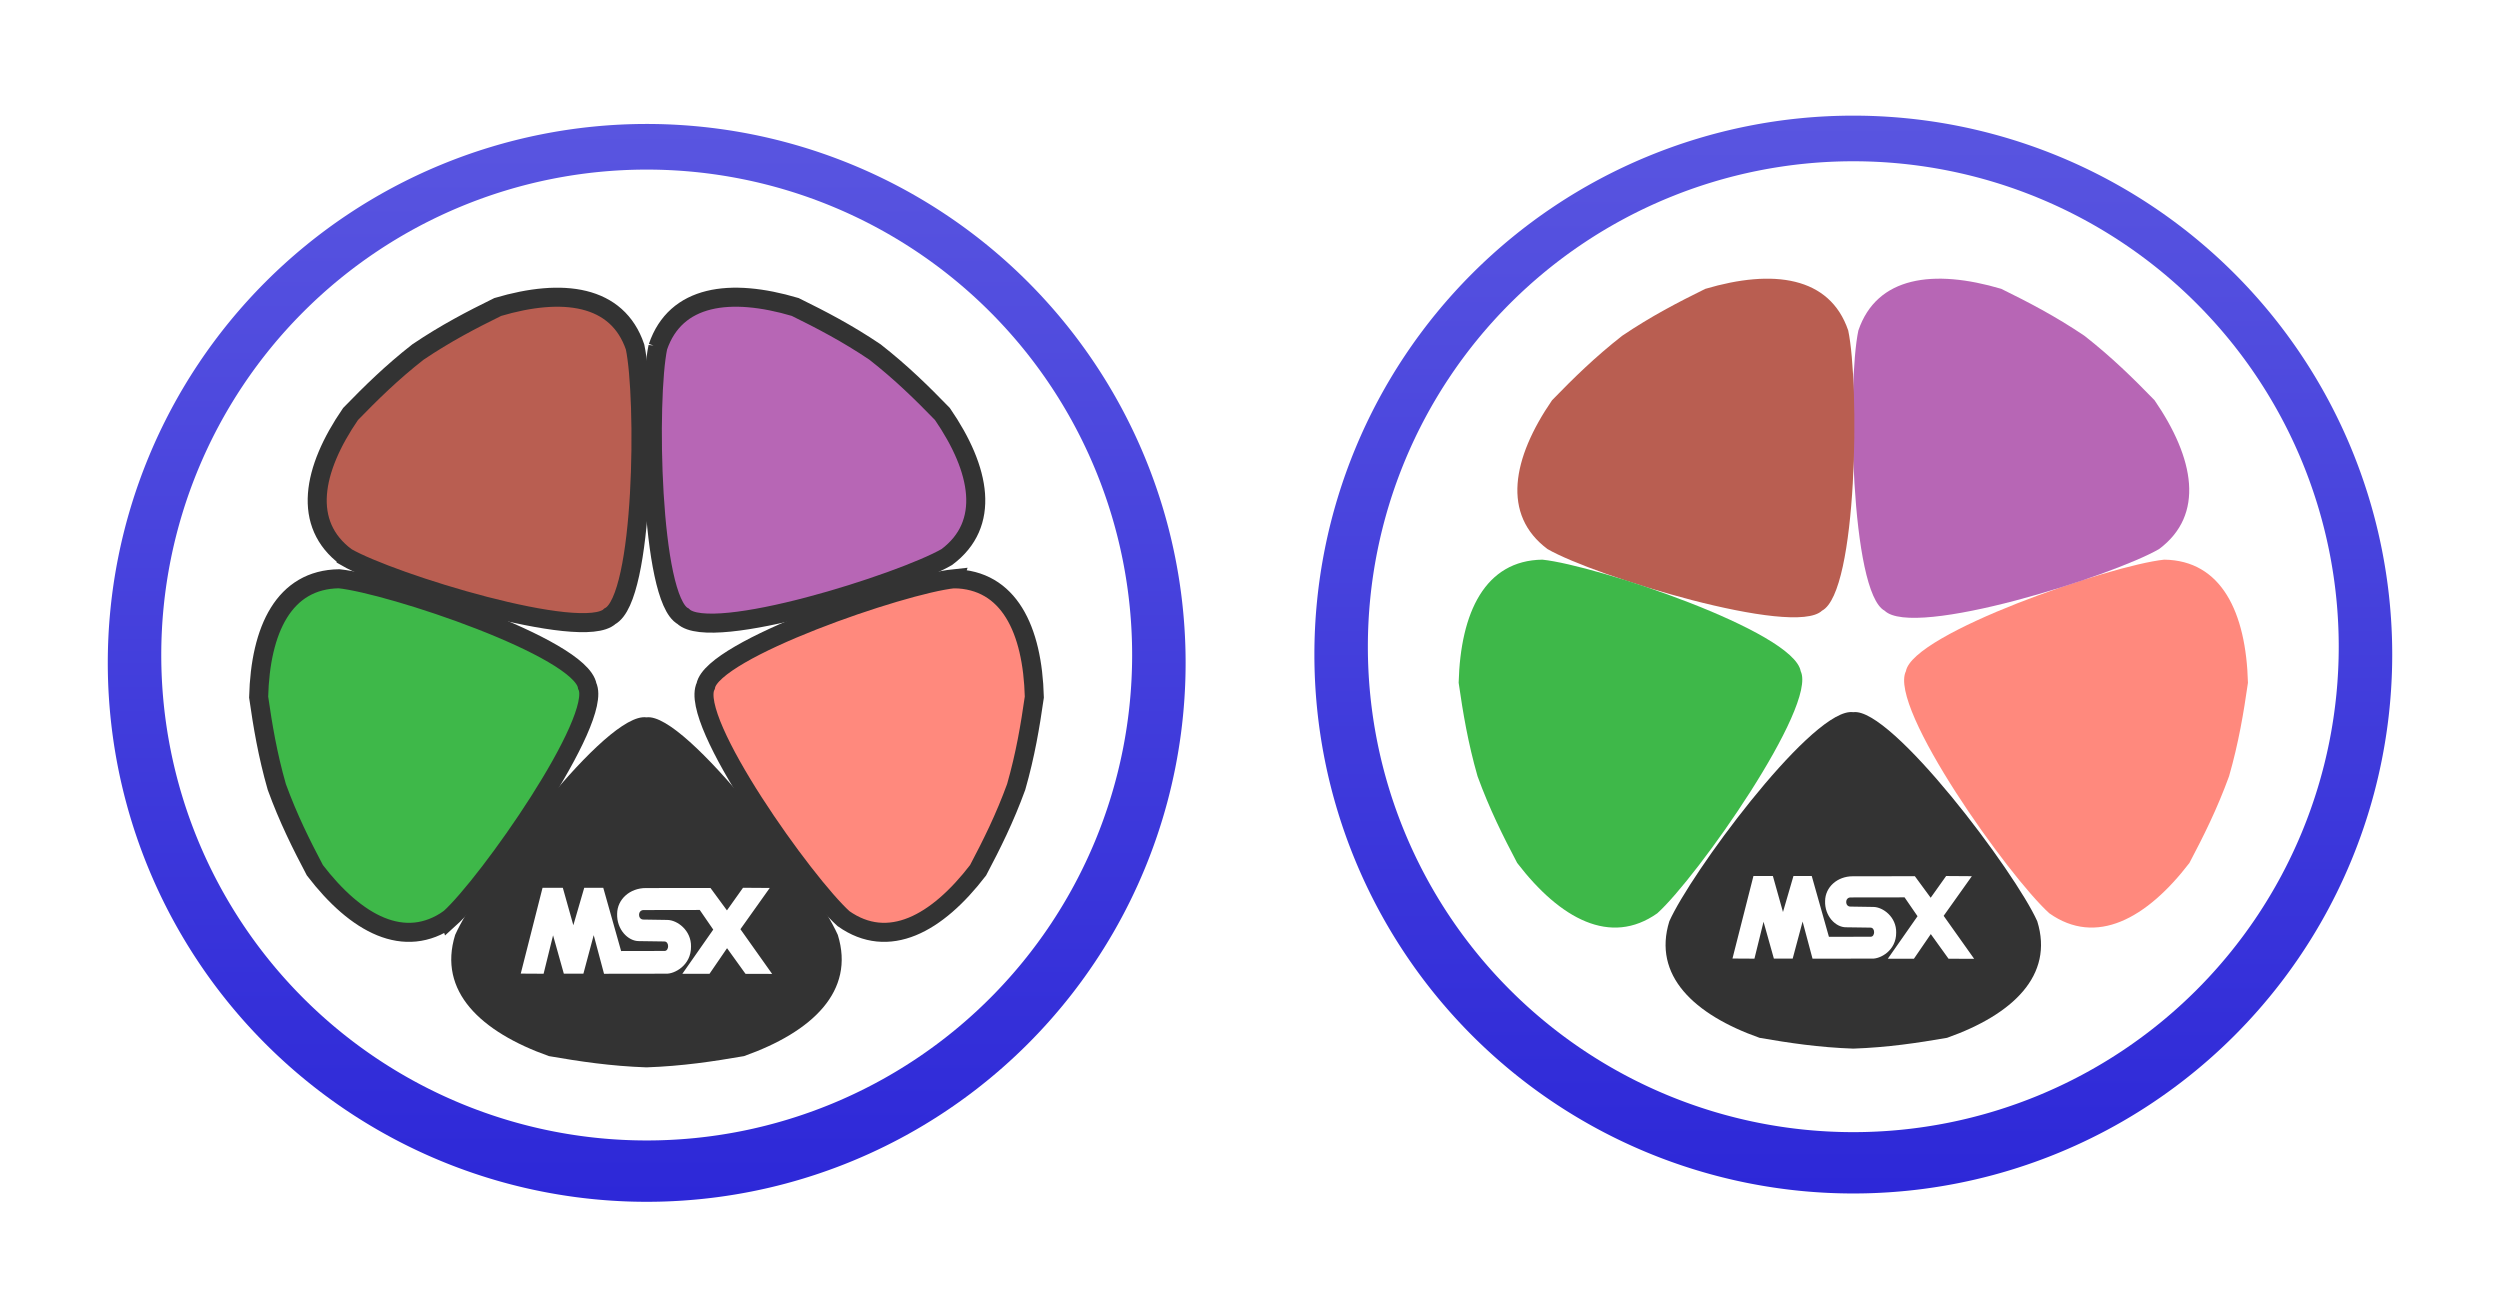 <?xml version="1.0" encoding="UTF-8" standalone="no"?>
<!-- Created with Inkscape (http://www.inkscape.org/) -->

<svg
   xmlns:dc="http://purl.org/dc/elements/1.1/"
   xmlns:cc="http://creativecommons.org/ns#"
   xmlns:rdf="http://www.w3.org/1999/02/22-rdf-syntax-ns#"
   xmlns:svg="http://www.w3.org/2000/svg"
   xmlns="http://www.w3.org/2000/svg"
   xmlns:xlink="http://www.w3.org/1999/xlink"
   xmlns:sodipodi="http://sodipodi.sourceforge.net/DTD/sodipodi-0.dtd"
   xmlns:inkscape="http://www.inkscape.org/namespaces/inkscape"
   id="svg4206"
   version="1.1"
   inkscape:version="0.91 r13725"
   width="318.153"
   height="165.659"
   viewBox="0 0 318.153 165.659"
   sodipodi:docname="CocoaMSX-Pod.svg">
  <defs
     id="defs4210">
    <linearGradient
       inkscape:collect="always"
       id="linearGradient8419">
      <stop
         style="stop-color:#5955e0;stop-opacity:1;"
         offset="0"
         id="stop8421" />
      <stop
         style="stop-color:#2d28d8;stop-opacity:1"
         offset="1"
         id="stop8423" />
    </linearGradient>
    <filter
       style="color-interpolation-filters:sRGB"
       inkscape:label="Drop Shadow"
       id="filter4666">
      <feFlood
         flood-opacity="0.498"
         flood-color="rgb(0,0,0)"
         result="flood"
         id="feFlood4668" />
      <feComposite
         in="flood"
         in2="SourceGraphic"
         operator="in"
         result="composite1"
         id="feComposite4670" />
      <feGaussianBlur
         in="composite1"
         stdDeviation="1.5"
         result="blur"
         id="feGaussianBlur4672" />
      <feOffset
         dx="4.52416e-15"
         dy="1"
         result="offset"
         id="feOffset4674" />
      <feComposite
         in="SourceGraphic"
         in2="offset"
         operator="over"
         result="composite2"
         id="feComposite4676" />
    </filter>
    <filter
       style="color-interpolation-filters:sRGB"
       inkscape:label="Drop Shadow"
       id="filter8407">
      <feFlood
         flood-opacity="0.498"
         flood-color="rgb(0,0,0)"
         result="flood"
         id="feFlood8409" />
      <feComposite
         in="flood"
         in2="SourceGraphic"
         operator="in"
         result="composite1"
         id="feComposite8411" />
      <feGaussianBlur
         in="composite1"
         stdDeviation="1"
         result="blur"
         id="feGaussianBlur8413" />
      <feOffset
         dx="4.52416e-15"
         dy="1"
         result="offset"
         id="feOffset8415" />
      <feComposite
         in="SourceGraphic"
         in2="offset"
         operator="over"
         result="composite2"
         id="feComposite8417" />
    </filter>
    <linearGradient
       inkscape:collect="always"
       xlink:href="#linearGradient8419"
       id="linearGradient8425"
       x1="76.805"
       y1="14.135"
       x2="76.805"
       y2="150.464"
       gradientUnits="userSpaceOnUse"
       gradientTransform="translate(-6.4330791e-8,1.06)" />
    <filter
       style="color-interpolation-filters:sRGB"
       inkscape:label="Drop Shadow"
       id="filter4666-7">
      <feFlood
         flood-opacity="0.498"
         flood-color="rgb(0,0,0)"
         result="flood"
         id="feFlood4668-4" />
      <feComposite
         in="flood"
         in2="SourceGraphic"
         operator="in"
         result="composite1"
         id="feComposite4670-9" />
      <feGaussianBlur
         in="composite1"
         stdDeviation="1.5"
         result="blur"
         id="feGaussianBlur4672-6" />
      <feOffset
         dx="4.52416e-15"
         dy="1"
         result="offset"
         id="feOffset4674-3" />
      <feComposite
         in="SourceGraphic"
         in2="offset"
         operator="over"
         result="composite2"
         id="feComposite4676-3" />
    </filter>
    <linearGradient
       inkscape:collect="always"
       xlink:href="#linearGradient8419"
       id="linearGradient8617"
       gradientUnits="userSpaceOnUse"
       x1="76.805"
       y1="14.135"
       x2="76.805"
       y2="150.464"
       gradientTransform="translate(153.554,9.3566927e-7)" />
    <filter
       style="color-interpolation-filters:sRGB"
       inkscape:label="Drop Shadow"
       id="filter8639">
      <feFlood
         flood-opacity="0.498"
         flood-color="rgb(0,0,0)"
         result="flood"
         id="feFlood8641" />
      <feComposite
         in="flood"
         in2="SourceGraphic"
         operator="in"
         result="composite1"
         id="feComposite8643" />
      <feGaussianBlur
         in="composite1"
         stdDeviation="1"
         result="blur"
         id="feGaussianBlur8645" />
      <feOffset
         dx="4.52416e-15"
         dy="1"
         result="offset"
         id="feOffset8647" />
      <feComposite
         in="SourceGraphic"
         in2="offset"
         operator="over"
         result="composite2"
         id="feComposite8649" />
    </filter>
  </defs>
  <sodipodi:namedview
     pagecolor="#ffffff"
     bordercolor="#666666"
     borderopacity="1"
     objecttolerance="10"
     gridtolerance="10"
     guidetolerance="10"
     inkscape:pageopacity="0"
     inkscape:pageshadow="2"
     inkscape:window-width="1508"
     inkscape:window-height="1098"
     id="namedview4208"
     showgrid="false"
     inkscape:zoom="2"
     inkscape:cx="250.25886"
     inkscape:cy="83.745968"
     inkscape:window-x="366"
     inkscape:window-y="0"
     inkscape:window-maximized="0"
     inkscape:current-layer="svg4206"
     fit-margin-top="0"
     fit-margin-left="0"
     fit-margin-right="0"
     fit-margin-bottom="0"
     showguides="false" />
  <path
     style="opacity:1;fill:url(#linearGradient8425);fill-opacity:1;stroke:none;stroke-width:8;stroke-linecap:butt;stroke-linejoin:miter;stroke-miterlimit:4;stroke-dasharray:none;stroke-opacity:1;filter:url(#filter4666)"
     d="M 150.883,83.359 A 68.583,68.583 0 0 1 82.3,151.943 68.583,68.583 0 0 1 13.717,83.359 68.583,68.583 0 0 1 82.3,14.776 68.583,68.583 0 0 1 150.883,83.359 Z"
     id="path4603"
     inkscape:export-xdpi="80.760002"
     inkscape:export-ydpi="80.760002"
     inkscape:connector-curvature="0"
     inkscape:export-filename="/Users/akop/Desktop/g5218.png" />
  <path
     style="opacity:1;fill:#ffffff;fill-opacity:1;stroke:none;stroke-width:0;stroke-linecap:butt;stroke-linejoin:miter;stroke-miterlimit:4;stroke-dasharray:none;stroke-opacity:1"
     d="M 144.077,83.359 A 61.777,61.777 0 0 1 82.3,145.136 61.777,61.777 0 0 1 20.523,83.359 61.777,61.777 0 0 1 82.3,21.582 61.777,61.777 0 0 1 144.077,83.359 Z"
     id="path7038"
     inkscape:connector-curvature="0" />
  <g
     id="g8399"
     style="filter:url(#filter8407)"
     transform="matrix(1.422,0,0,1.423,-34.366,-326.145)">
    <path
       sodipodi:nodetypes="ccccccccc"
       inkscape:connector-curvature="0"
       style="fill:#ffffff;fill-opacity:1;fill-rule:evenodd;stroke:none;stroke-width:0;stroke-linecap:butt;stroke-linejoin:miter;stroke-miterlimit:4;stroke-dasharray:none;stroke-opacity:1"
       d="m 81.672,293.06 c -3.85,0.404 -14.12,14.371 -15.988,18.571 -1.49,4.805 2.168,8.276 8.013,10.346 2.646,0.457 5.255,0.85 8.326,0.959 3.072,-0.109 5.682,-0.502 8.328,-0.959 5.845,-2.07 9.504,-5.541 8.013,-10.346 -1.929,-4.335 -12.966,-19.026 -16.341,-18.567 -0.11,-0.016 -0.227,-0.017 -0.351,-0.004 z"
       id="path6916"
       inkscape:export-filename="/Users/akop/Desktop/g5218.png"
       inkscape:export-xdpi="80.760002"
       inkscape:export-ydpi="80.760002" />
    <path
       inkscape:export-ydpi="80.760002"
       inkscape:export-xdpi="80.760002"
       inkscape:export-filename="/Users/akop/Desktop/g5218.png"
       id="path4364"
       d="m 81.655,292.345 c -4.035,0.423 -14.796,15.059 -16.754,19.46 -1.562,5.035 2.272,8.673 8.397,10.841 2.773,0.479 5.506,0.891 8.725,1.005 3.219,-0.114 5.954,-0.526 8.727,-1.005 6.125,-2.169 9.959,-5.806 8.397,-10.841 -2.021,-4.543 -13.587,-19.938 -17.124,-19.456 -0.116,-0.017 -0.238,-0.018 -0.368,-0.004 z m -8.927,15.246 0.001,0 1.808,0 0.941,3.351 0.975,-3.351 1.703,0 1.598,5.657 3.894,-0.008 c 0.409,-0.004 0.434,-0.849 -0.03,-0.848 l -2.269,-0.032 c -0.974,0.009 -2.001,-1.043 -1.951,-2.446 0.01,-1.287 1.133,-2.3 2.569,-2.299 l 5.785,-0.006 1.472,2.004 1.438,-2.022 2.393,0.016 -2.624,3.688 2.838,3.999 -2.384,-0.007 -1.651,-2.294 -1.571,2.294 -2.431,-10e-4 2.767,-3.955 -1.207,-1.756 -5.029,0.008 c -0.549,0.005 -0.531,0.867 0.003,0.851 l 2.12,0.033 c 0.896,0.006 2.156,0.936 2.124,2.388 0.014,1.689 -1.507,2.46 -2.24,2.419 l -5.546,0.008 -0.923,-3.455 -0.923,3.447 -1.751,0 -0.963,-3.429 -0.847,3.434 -2.045,-0.012 1.951,-7.677 z"
       style="fill:#333333;fill-opacity:1;fill-rule:evenodd;stroke:#333333;stroke-width:0;stroke-linecap:butt;stroke-linejoin:miter;stroke-miterlimit:4;stroke-dasharray:none;stroke-opacity:1"
       inkscape:connector-curvature="0" />
    <path
       inkscape:export-ydpi="80.760002"
       inkscape:export-xdpi="80.760002"
       inkscape:export-filename="/Users/akop/Desktop/g5218.png"
       inkscape:transform-center-x="-23.830844"
       inkscape:connector-curvature="0"
       id="path4337"
       d="m 109.534,279.955 c 4.92,0.066 7.042,4.518 7.2,10.58 -0.374,2.599 -0.797,5.144 -1.624,8.034 -1.029,2.824 -2.184,5.132 -3.409,7.454 -3.692,4.811 -8.025,7.166 -12.044,4.328 -3.449,-3.104 -13.875,-17.68 -12.332,-20.81 0.593,-3.278 17.593,-9.103 22.209,-9.587 z"
       style="fill:#ff897d;fill-opacity:1;fill-rule:evenodd;stroke:#333333;stroke-width:1.703;stroke-linecap:butt;stroke-linejoin:miter;stroke-miterlimit:4;stroke-dasharray:none;stroke-opacity:1"
       sodipodi:nodetypes="ccccccc"
       inkscape:transform-center-y="9.5034389" />
    <path
       inkscape:export-ydpi="80.760002"
       inkscape:export-xdpi="80.760002"
       inkscape:export-filename="/Users/akop/Desktop/g5218.png"
       inkscape:transform-center-y="-22.086388"
       sodipodi:nodetypes="ccccccc"
       style="fill:#b766b5;fill-opacity:1;fill-rule:evenodd;stroke:#333333;stroke-width:1.703;stroke-linecap:butt;stroke-linejoin:miter;stroke-miterlimit:4;stroke-dasharray:none;stroke-opacity:1"
       d="m 83.045,259.226 c 1.583,-4.658 6.473,-5.301 12.288,-3.578 2.356,1.159 4.647,2.347 7.14,4.027 2.368,1.852 4.206,3.663 6.036,5.545 3.435,4.997 4.336,9.847 0.394,12.792 -4.018,2.321 -21.103,7.732 -23.603,5.297 -2.934,-1.577 -3.221,-19.545 -2.255,-24.084 z"
       id="path4339"
       inkscape:connector-curvature="0"
       inkscape:transform-center-x="-17.933411" />
    <path
       inkscape:export-ydpi="80.760002"
       inkscape:export-xdpi="80.760002"
       inkscape:export-filename="/Users/akop/Desktop/g5218.png"
       inkscape:transform-center-x="17.912967"
       inkscape:connector-curvature="0"
       id="path4341"
       d="m 55.145,278.013 c -3.941,-2.945 -3.041,-7.794 0.394,-12.792 1.831,-1.883 3.668,-3.694 6.036,-5.545 2.493,-1.68 4.783,-2.868 7.14,-4.027 5.815,-1.723 10.705,-1.08 12.288,3.578 0.966,4.539 0.833,22.458 -2.255,24.084 -2.406,2.304 -19.584,-2.976 -23.603,-5.297 z"
       style="fill:#b95e51;fill-opacity:1;fill-rule:evenodd;stroke:#333333;stroke-width:1.703;stroke-linecap:butt;stroke-linejoin:miter;stroke-miterlimit:4;stroke-dasharray:none;stroke-opacity:1"
       sodipodi:nodetypes="ccccccc"
       inkscape:transform-center-y="-22.114369" />
    <path
       inkscape:export-ydpi="80.760002"
       inkscape:export-xdpi="80.760002"
       inkscape:export-filename="/Users/akop/Desktop/g5218.png"
       inkscape:transform-center-y="9.5034368"
       sodipodi:nodetypes="ccccccc"
       style="fill:#3eb849;fill-opacity:1;fill-rule:evenodd;stroke:#333333;stroke-width:1.703;stroke-linecap:butt;stroke-linejoin:miter;stroke-miterlimit:4;stroke-dasharray:none;stroke-opacity:1"
       d="m 64.391,310.351 c -4.019,2.838 -8.353,0.483 -12.044,-4.328 -1.225,-2.323 -2.379,-4.63 -3.409,-7.454 -0.827,-2.89 -1.25,-5.435 -1.624,-8.034 0.158,-6.062 2.28,-10.515 7.2,-10.58 4.615,0.484 21.617,6.148 22.209,9.587 1.447,3 -8.883,17.705 -12.332,20.81 z"
       id="path4343"
       inkscape:connector-curvature="0"
       inkscape:transform-center-x="23.840784" />
  </g>
  <path
     style="opacity:1;fill:url(#linearGradient8617);fill-opacity:1;stroke:none;stroke-width:8;stroke-linecap:butt;stroke-linejoin:miter;stroke-miterlimit:4;stroke-dasharray:none;stroke-opacity:1;filter:url(#filter4666-7)"
     d="m 304.437,82.3 a 68.583,68.583 0 0 1 -68.583,68.583 68.583,68.583 0 0 1 -68.583,-68.583 68.583,68.583 0 0 1 68.583,-68.583 68.583,68.583 0 0 1 68.583,68.583 z"
     id="path4603-3"
     inkscape:export-xdpi="559.90002"
     inkscape:export-ydpi="559.90002"
     inkscape:connector-curvature="0"
     inkscape:export-filename="/Users/akop/Desktop/faff/icon_512x512@2x.png" />
  <path
     style="opacity:1;fill:#ffffff;fill-opacity:1;stroke:none;stroke-width:0;stroke-linecap:butt;stroke-linejoin:miter;stroke-miterlimit:4;stroke-dasharray:none;stroke-opacity:1"
     d="m 297.63,82.3 a 61.777,61.777 0 0 1 -61.777,61.777 61.777,61.777 0 0 1 -61.777,-61.777 61.777,61.777 0 0 1 61.777,-61.777 61.777,61.777 0 0 1 61.777,61.777 z"
     id="path7038-7"
     inkscape:connector-curvature="0"
     inkscape:export-filename="/Users/akop/Desktop/faff/icon_512x512@2x.png"
     inkscape:export-xdpi="559.90002"
     inkscape:export-ydpi="559.90002" />
  <g
     id="g8630"
     style="filter:url(#filter8639)"
     transform="translate(-6.4330791e-8,1.06)"
     inkscape:export-filename="/Users/akop/Desktop/faff/icon_512x512@2x.png"
     inkscape:export-xdpi="559.90002"
     inkscape:export-ydpi="559.90002">
    <g
       id="g8626">
      <path
         sodipodi:nodetypes="ccccccccc"
         inkscape:connector-curvature="0"
         style="fill:#ffffff;fill-opacity:1;fill-rule:evenodd;stroke:none;stroke-width:0;stroke-linecap:butt;stroke-linejoin:miter;stroke-miterlimit:4;stroke-dasharray:none;stroke-opacity:1"
         d="m 235.403,90.855 c -4.927,0.517 -18.068,18.397 -20.46,23.773 -1.907,6.151 2.774,10.595 10.254,13.244 3.386,0.585 6.724,1.088 10.655,1.227 3.931,-0.139 7.271,-0.642 10.657,-1.227 7.48,-2.649 12.161,-7.093 10.254,-13.244 -2.469,-5.55 -16.592,-24.356 -20.911,-23.768 -0.141,-0.02 -0.29,-0.022 -0.449,-0.006 z"
         id="path6916-3"
         inkscape:export-filename="/Users/akop/Desktop/g5218.png"
         inkscape:export-xdpi="80.760002"
         inkscape:export-ydpi="80.760002" />
      <path
         inkscape:export-ydpi="80.760002"
         inkscape:export-xdpi="80.760002"
         inkscape:export-filename="/Users/akop/Desktop/g5218.png"
         id="path4364-1"
         d="m 235.349,88.567 c -5.517,0.579 -20.231,20.599 -22.909,26.619 -2.135,6.887 3.106,11.863 11.482,14.829 3.791,0.655 7.529,1.219 11.93,1.374 4.401,-0.156 8.141,-0.719 11.932,-1.374 8.375,-2.966 13.617,-7.942 11.482,-14.829 -2.764,-6.214 -18.578,-27.272 -23.414,-26.613 -0.158,-0.023 -0.325,-0.025 -0.503,-0.006 z m -12.206,20.855 0.002,0 2.473,0 1.286,4.583 1.333,-4.583 2.328,0 2.186,7.738 5.325,-0.01 c 0.559,-0.006 0.593,-1.161 -0.041,-1.16 l -3.102,-0.043 c -1.332,0.011 -2.736,-1.427 -2.668,-3.346 0.014,-1.76 1.549,-3.146 3.513,-3.145 l 7.91,-0.009 2.013,2.741 1.966,-2.766 3.273,0.023 -3.588,5.045 3.881,5.469 -3.26,-0.009 -2.257,-3.137 -2.148,3.137 -3.323,-0.001 3.783,-5.409 -1.65,-2.401 -6.876,0.01 c -0.751,0.007 -0.726,1.186 0.004,1.164 l 2.899,0.045 c 1.225,0.009 2.948,1.28 2.905,3.267 0.019,2.31 -2.061,3.365 -3.062,3.308 l -7.584,0.01 -1.262,-4.726 -1.262,4.715 -2.394,0 -1.316,-4.69 -1.158,4.698 -2.796,-0.017 2.668,-10.501 z"
         style="fill:#333333;fill-opacity:1;fill-rule:evenodd;stroke:#333333;stroke-width:0;stroke-linecap:butt;stroke-linejoin:miter;stroke-miterlimit:4;stroke-dasharray:none;stroke-opacity:1"
         inkscape:connector-curvature="0" />
    </g>
    <path
       inkscape:transform-center-y="9.5034389"
       sodipodi:nodetypes="ccccccc"
       style="fill:#ff897d;fill-opacity:1;fill-rule:evenodd;stroke:none;stroke-width:1.703;stroke-linecap:butt;stroke-linejoin:miter;stroke-miterlimit:4;stroke-dasharray:none;stroke-opacity:1"
       d="m 275.42,69.162 c 7.282,0.098 10.422,6.69 10.657,15.666 -0.554,3.848 -1.179,7.617 -2.404,11.896 -1.524,4.182 -3.232,7.598 -5.045,11.037 -5.464,7.124 -11.878,10.61 -17.827,6.408 -5.105,-4.596 -20.536,-26.178 -18.252,-30.812 0.877,-4.853 26.04,-13.478 32.871,-14.195 z"
       id="path4337-8"
       inkscape:connector-curvature="0"
       inkscape:transform-center-x="-23.830844"
       inkscape:export-filename="/Users/akop/Desktop/g5218.png"
       inkscape:export-xdpi="80.760002"
       inkscape:export-ydpi="80.760002" />
    <path
       inkscape:transform-center-x="-17.933411"
       inkscape:connector-curvature="0"
       id="path4339-8"
       d="m 236.499,39.997 c 2.343,-6.897 9.581,-7.848 18.187,-5.298 3.488,1.716 6.877,3.476 10.567,5.963 3.505,2.742 6.225,5.423 8.934,8.211 5.084,7.4 6.417,14.58 0.583,18.94 -5.948,3.437 -31.234,11.448 -34.934,7.844 -4.343,-2.334 -4.768,-28.939 -3.338,-35.659 z"
       style="fill:#b766b5;fill-opacity:1;fill-rule:evenodd;stroke:none;stroke-width:1.703;stroke-linecap:butt;stroke-linejoin:miter;stroke-miterlimit:4;stroke-dasharray:none;stroke-opacity:1"
       sodipodi:nodetypes="ccccccc"
       inkscape:transform-center-y="-22.086388"
       inkscape:export-filename="/Users/akop/Desktop/g5218.png"
       inkscape:export-xdpi="80.760002"
       inkscape:export-ydpi="80.760002" />
    <path
       inkscape:transform-center-y="-22.114369"
       sodipodi:nodetypes="ccccccc"
       style="fill:#b95e51;fill-opacity:1;fill-rule:evenodd;stroke:none;stroke-width:1.703;stroke-linecap:butt;stroke-linejoin:miter;stroke-miterlimit:4;stroke-dasharray:none;stroke-opacity:1"
       d="m 196.935,67.814 c -5.834,-4.36 -4.501,-11.54 0.583,-18.94 2.709,-2.788 5.43,-5.469 8.934,-8.211 3.69,-2.487 7.079,-4.246 10.567,-5.963 8.606,-2.551 15.844,-1.6 18.187,5.298 1.43,6.721 1.232,33.253 -3.338,35.659 -3.561,3.411 -28.986,-4.407 -34.934,-7.844 z"
       id="path4341-9"
       inkscape:connector-curvature="0"
       inkscape:transform-center-x="17.912967"
       inkscape:export-filename="/Users/akop/Desktop/g5218.png"
       inkscape:export-xdpi="80.760002"
       inkscape:export-ydpi="80.760002" />
    <path
       inkscape:transform-center-x="23.840784"
       inkscape:connector-curvature="0"
       id="path4343-6"
       d="m 210.906,114.169 c -5.948,4.203 -12.363,0.716 -17.827,-6.408 -1.813,-3.439 -3.522,-6.856 -5.045,-11.037 -1.224,-4.279 -1.85,-8.047 -2.404,-11.896 0.234,-8.976 3.375,-15.568 10.657,-15.666 6.831,0.717 31.996,9.103 32.871,14.195 2.142,4.442 -13.147,26.215 -18.252,30.812 z"
       style="fill:#3eb849;fill-opacity:1;fill-rule:evenodd;stroke:none;stroke-width:1.703;stroke-linecap:butt;stroke-linejoin:miter;stroke-miterlimit:4;stroke-dasharray:none;stroke-opacity:1"
       sodipodi:nodetypes="ccccccc"
       inkscape:transform-center-y="9.5034368"
       inkscape:export-filename="/Users/akop/Desktop/g5218.png"
       inkscape:export-xdpi="80.760002"
       inkscape:export-ydpi="80.760002" />
  </g>
</svg>
